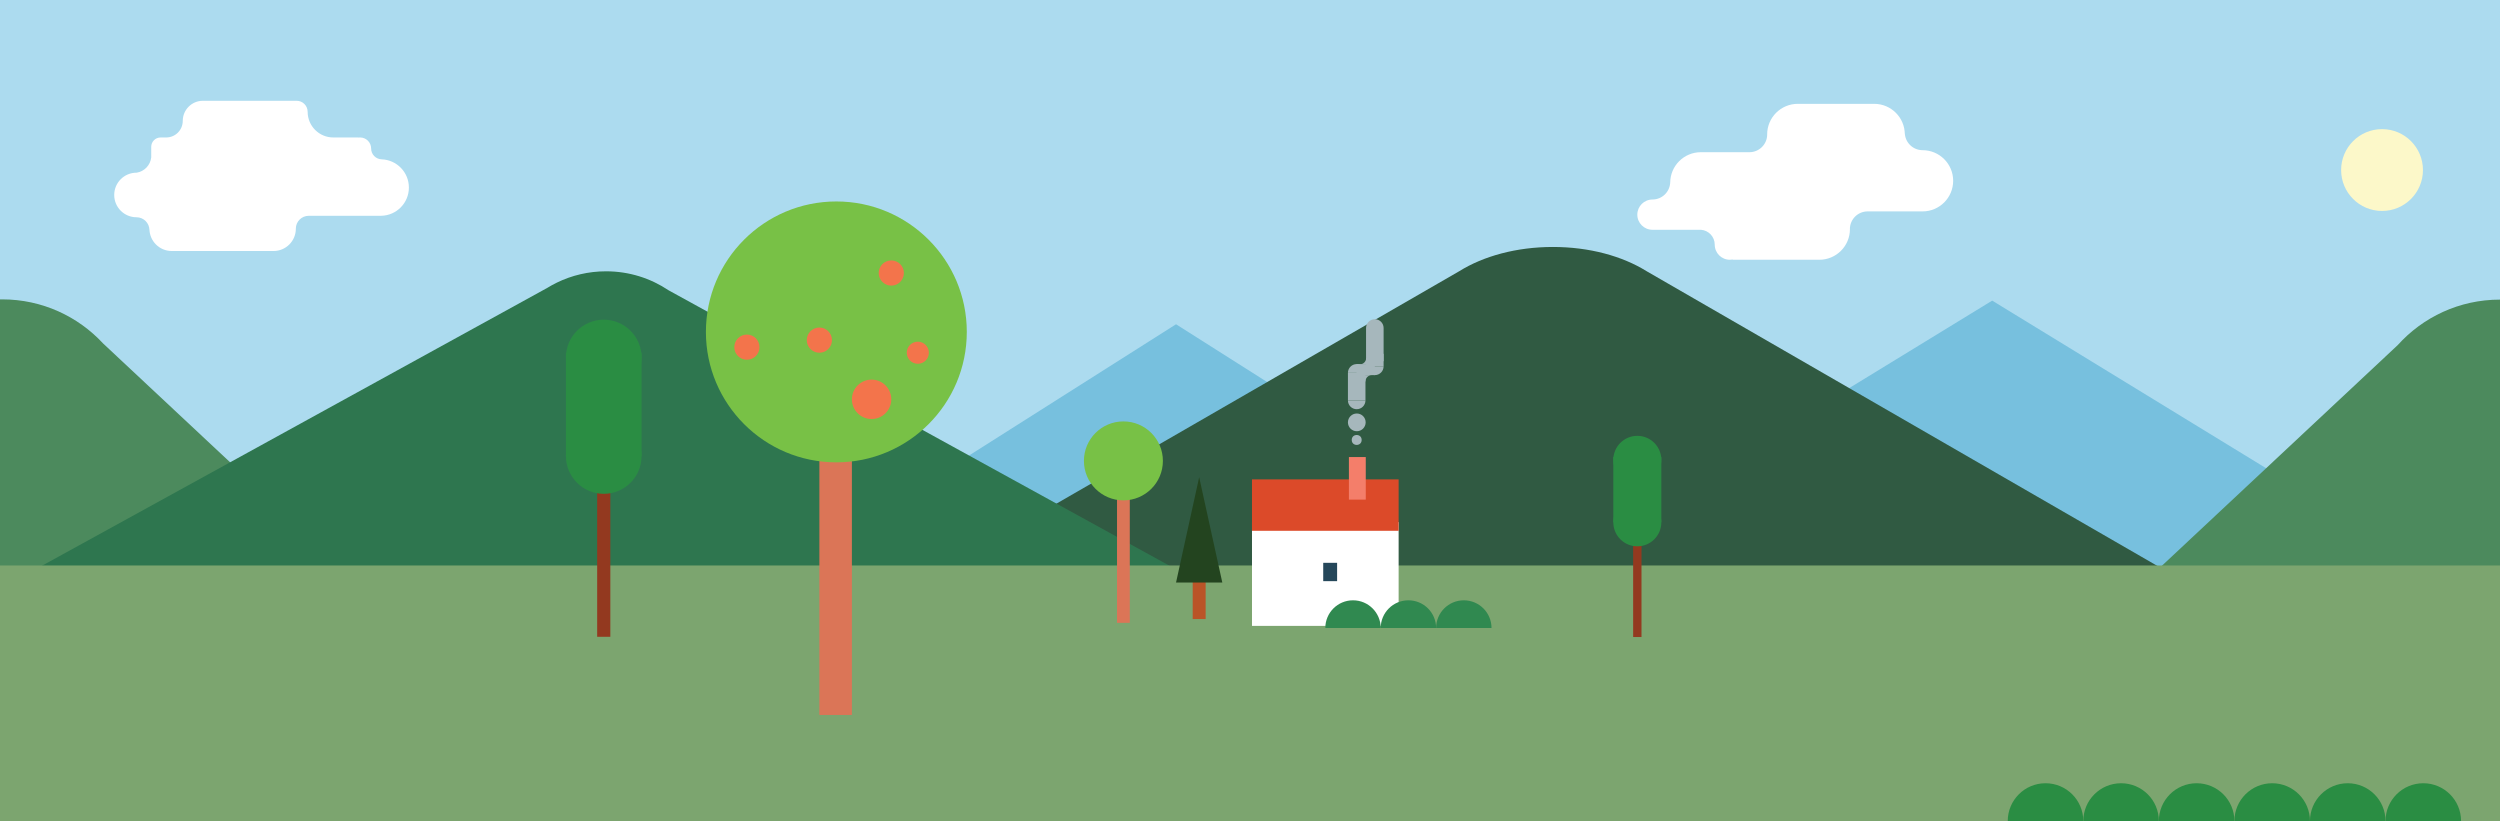 <?xml version="1.0" encoding="UTF-8" standalone="no"?>
<!-- Generator: Adobe Illustrator 16.0.0, SVG Export Plug-In . SVG Version: 6.00 Build 0)  -->

<svg
   xmlns:dc="http://purl.org/dc/elements/1.1/"
   xmlns:cc="http://creativecommons.org/ns#"
   xmlns:rdf="http://www.w3.org/1999/02/22-rdf-syntax-ns#"
   xmlns:svg="http://www.w3.org/2000/svg"
   xmlns="http://www.w3.org/2000/svg"
   xmlns:sodipodi="http://sodipodi.sourceforge.net/DTD/sodipodi-0.dtd"
   xmlns:inkscape="http://www.inkscape.org/namespaces/inkscape"
   version="1.1"
   id="Layer_1"
   x="0px"
   y="0px"
   width="1218.001px"
   height="400px"
   viewBox="0 0 1218.001 400"
   enable-background="new 0 0 1218.001 400"
   xml:space="preserve"
   inkscape:version="0.48.4 r9939"
   sodipodi:docname="bg.svg"><rect x="0" y="0" width="1218.001" height="400" fill="#333333" stroke="none"/><defs
     id="defs147" /><sodipodi:namedview
     pagecolor="#ffffff"
     bordercolor="#666666"
     borderopacity="1"
     objecttolerance="10"
     gridtolerance="10"
     guidetolerance="10"
     inkscape:pageopacity="0"
     inkscape:pageshadow="2"
     inkscape:window-width="1551"
     inkscape:window-height="876"
     id="namedview145"
     showgrid="false"
     inkscape:zoom="256"
     inkscape:cx="1218.0625"
     inkscape:cy="124.37695"
     inkscape:window-x="49"
     inkscape:window-y="24"
     inkscape:window-maximized="1"
     inkscape:current-layer="Layer_1" /><rect
     fill="#ACDBEF"
     width="1218.001"
     height="296.985"
     id="rect3" /><polygon
     fill="#77C0DE"
     points="779.46,288.912 366.464,288.912 572.962,157.978 572.962,157.978 "
     id="polygon5" /><polygon
     fill="#77C0DE"
     points="489.721,281.884 61.714,281.884 275.718,150.949 275.718,150.949 "
     id="polygon7" /><polygon
     fill="#77C0DE"
     points="1184.597,277.395 756.591,277.395 970.595,146.459 970.595,146.459 "
     id="polygon9" /><path
     fill="#305A42"
     d="M802.159,132.089L802.159,132.089c-11.662-7.27-27.773-11.767-45.568-11.767s-33.906,4.497-45.568,11.767  l0,0L435.946,290.817h320.645h320.645L802.159,132.089z"
     id="path11" /><circle
     fill="#FCF8C9"
     cx="1160.532"
     cy="82.846"
     r="19.934"
     id="circle13" /><path
     fill="#FFFFFF"
     d="M805.075,97.205v-0.002c4.779,0,8.652-3.874,8.652-8.651v0.513v0.495h0.012  c-0.006-0.164-0.012-0.329-0.012-0.495c0-8.236,6.676-14.912,14.91-14.912h23.684c4.779,0,8.652-3.873,8.652-8.651h-0.014  c0-8.235,6.676-14.91,14.91-14.91c0.002,0,0.004,0,0.008,0l0,0h37.236c8.236,0,14.91,6.675,14.91,14.91v-0.984  c0,4.777,3.875,8.651,8.652,8.651v0.001c8.236,0,14.91,6.677,14.91,14.911c0,8.236-6.674,14.912-14.91,14.912h-26.758  c-4.777,0-8.65,3.873-8.65,8.652h0.023c0,8.235-6.678,14.911-14.912,14.911l0,0l0,0h-42.199v-0.134  c-0.449,0.085-0.912,0.134-1.385,0.134c-4.072,0-7.371-3.299-7.371-7.37h-0.002c0-3.824-2.955-6.95-6.703-7.238h-23.645  c-4.072,0-7.371-3.3-7.371-7.371C797.704,100.504,801.003,97.205,805.075,97.205z"
     id="path15" /><g
     id="g17"><path
       fill="#4C8A5D"
       d="M1217.954,145.971c-19.77,0-37.537,8.563-49.803,22.179L1037.06,290.812h113.883v1.135h67.066V145.972   C1217.991,145.972,1217.974,145.971,1217.954,145.971z"
       id="path19" /></g><path
     fill="#FFFFFF"
     d="M199.212,91.375c0-7.435-5.898-13.489-13.27-13.749c-2.846-0.087-5.127-2.416-5.127-5.283h-0.002  c0-2.965-2.402-5.367-5.367-5.367c-0.234,0-0.577,0.015-1.01,0.044v-0.044h-12.041c-6.908,0-12.508-5.599-12.508-12.509h-0.006  c0-2.965-2.402-5.368-5.369-5.368H98.852c-5.419,0-9.813,4.395-9.813,9.815h-0.003c0,4.453-3.61,8.062-8.062,8.062h-2.738l0,0  c-2.518,0-4.558,2.041-4.558,4.558v5.138c-0.409,3.815-3.344,6.864-7.098,7.463h-0.074c-5.997,0-10.859,4.862-10.859,10.859  c0,5.997,4.862,10.859,10.859,10.859v0c3.479,0,6.301,2.821,6.301,6.3v-0.716c0,5.997,4.86,10.858,10.858,10.858h49.607l0,0  c0.002,0,0.004,0,0.006,0c5.996,0,10.859-4.861,10.859-10.858h-0.011c0-3.48,2.819-6.301,6.3-6.301h35.328v-0.007  C193.214,104.966,199.212,98.874,199.212,91.375z"
     id="path21" /><g
     id="g23"
     transform="translate(-0.007,0)"><path
       d="M 50.256,167.351 H 50.254 C 38.006,154.131 20.499,145.853 1.056,145.853 C 0.704,145.853 0.358,145.876 0.007,145.881 V 291.923 H 60.12 V 290.788 H 182.177 L 50.256,167.351 z"
       id="path25"
       inkscape:connector-curvature="0"
       style="fill:#4c8a5d" /></g><g
     id="g27"
     transform="translate(0.024,0)"><path
       d="M 325.715,141.437 C 317.003,135.593 306.521,132.183 295.242,132.183 C 286.655,132.183 278.532,134.16 271.298,137.682 L 271.294,137.684 C 269.669,138.476 268.088,139.346 266.557,140.289 L -0.024,286.875 V 300.648 H 293.206 H 296.977 H 615.256 L 325.715,141.437 z"
       id="path29"
       inkscape:connector-curvature="0"
       style="fill:#2e764f" /></g><rect
     y="275.5"
     width="1218.01"
     height="124.5"
     id="rect31"
     x="0"
     style="fill:#7ca56f" /><rect
     x="399.197"
     y="182.142"
     fill="#DB7557"
     width="15.842"
     height="166.188"
     id="rect33" /><circle
     fill="#78C146"
     cx="407.469"
     cy="161.704"
     r="63.552"
     id="circle35" /><g
     id="g37"><rect
       x="544.216"
       y="238.255"
       fill="#DB7557"
       width="6.215"
       height="65.188"
       id="rect39" /><circle
       fill="#78C146"
       cx="547.324"
       cy="224.546"
       r="19.236"
       id="circle41" /></g><g
     id="g43"><rect
       x="290.943"
       y="237.062"
       fill="#93391F"
       width="6.417"
       height="73.187"
       id="rect45" /><g
       id="g47"><circle
         fill="#2A8D43"
         cx="294.151"
         cy="222.159"
         r="18.433"
         id="circle49" /><circle
         fill="#2A8D43"
         cx="294.151"
         cy="174.18"
         r="18.433"
         id="circle51" /><rect
         x="275.718"
         y="171.851"
         fill="#2A8D43"
         width="36.866"
         height="50.308"
         id="rect53" /></g></g><g
     id="g55"><rect
       x="795.669"
       y="263.926"
       fill="#93391F"
       width="4.07"
       height="46.429"
       id="rect57" /><g
       id="g59"><circle
         fill="#2A8D43"
         cx="797.704"
         cy="254.472"
         r="11.693"
         id="circle61" /><circle
         fill="#2A8D43"
         cx="797.704"
         cy="224.034"
         r="11.693"
         id="circle63" /><rect
         x="786.011"
         y="222.557"
         fill="#2A8D43"
         width="23.387"
         height="31.915"
         id="rect65" /></g></g><g
     id="g67"><rect
       x="581.083"
       y="271.751"
       fill="#BA5427"
       width="6.308"
       height="29.851"
       id="rect69" /><polygon
       fill="#23441F"
       points="595.513,283.822 572.962,283.822 584.238,232.484 584.238,232.484  "
       id="polygon71" /></g><g
     id="g73"><rect
       x="609.972"
       y="254.376"
       fill="#FFFFFF"
       width="71.441"
       height="50.554"
       id="rect75" /><rect
       x="644.675"
       y="274.205"
       fill="#25475A"
       width="6.766"
       height="8.935"
       id="rect77" /><rect
       x="609.972"
       y="233.558"
       fill="#DC4A29"
       width="71.441"
       height="25.047"
       id="rect79" /><rect
       x="657.188"
       y="222.678"
       fill="#F47E6A"
       width="8.211"
       height="20.735"
       id="rect81" /></g><g
     id="g83"><path
       fill="#308950"
       d="M645.692,305.964c0-7.453,6.043-13.496,13.496-13.496s13.496,6.043,13.496,13.496"
       id="path85" /><path
       fill="#308950"
       d="M672.685,305.964c0-7.453,6.041-13.496,13.496-13.496c7.453,0,13.494,6.043,13.494,13.496"
       id="path87" /><path
       fill="#308950"
       d="M699.675,305.964c0-7.453,6.043-13.496,13.496-13.496c7.455,0,13.498,6.043,13.498,13.496"
       id="path89" /></g><g
     id="g91"><g
       id="g93"><path
         fill="#2A8D43"
         d="M978.175,400c0-10.165,8.24-18.404,18.406-18.404c10.164,0,18.404,8.239,18.404,18.404"
         id="path95" /><path
         fill="#2A8D43"
         d="M1014.985,400c0-10.165,8.24-18.404,18.404-18.404s18.404,8.239,18.404,18.404"
         id="path97" /><path
         fill="#2A8D43"
         d="M1051.794,400c0-10.165,8.24-18.404,18.406-18.404c10.164,0,18.404,8.239,18.404,18.404"
         id="path99" /></g><g
       id="g101"><path
         fill="#2A8D43"
         d="M1088.604,400c0-10.165,8.24-18.404,18.406-18.404c10.164,0,18.404,8.239,18.404,18.404"
         id="path103" /><path
         fill="#2A8D43"
         d="M1125.415,400c0-10.165,8.24-18.404,18.404-18.404c10.166,0,18.404,8.239,18.404,18.404"
         id="path105" /><path
         fill="#2A8D43"
         d="M1162.224,400c0-10.165,8.242-18.404,18.406-18.404s18.404,8.239,18.404,18.404"
         id="path107" /></g></g><g
     id="g109"><path
       fill="#A6B7BC"
       d="M674.091,159.79c0-2.36-1.914-4.272-4.275-4.272c-2.359,0-4.271,1.913-4.271,4.272"
       id="path111" /><path
       fill="#A6B7BC"
       d="M665.544,178.486c0,2.359,1.914,4.272,4.271,4.272c2.361,0,4.275-1.913,4.275-4.272"
       id="path113" /><path
       fill="#A6B7BC"
       d="M656.71,195.094c0,2.36,1.914,4.272,4.273,4.272s4.271-1.912,4.271-4.272"
       id="path115" /><path
       fill="#A6B7BC"
       d="M665.255,181.656c0-2.36-1.912-4.273-4.271-4.273c-2.361,0-4.273,1.913-4.273,4.273"
       id="path117" /><path
       fill="#A6B7BC"
       d="M665.591,174.423c0,1.708-1.385,3.094-3.092,3.094h5.514v-3.094H665.591z"
       id="path119" /><path
       fill="#A6B7BC"
       d="M665.247,185.857c0-1.708,1.385-3.093,3.092-3.093h-5.514v3.093H665.247z"
       id="path121" /><rect
       x="667.929"
       y="172.369"
       fill="#A6B7BC"
       width="6.162"
       height="3.602"
       id="rect123" /><rect
       x="665.544"
       y="159.79"
       fill="#A6B7BC"
       width="8.547"
       height="18.697"
       id="rect125" /><rect
       x="656.71"
       y="181.656"
       fill="#A6B7BC"
       width="8.545"
       height="13.438"
       id="rect127" /><rect
       x="660.886"
       y="177.383"
       fill="#A6B7BC"
       width="8.93"
       height="5.375"
       id="rect129" /><circle
       fill="#A6B7BC"
       cx="661.03"
       cy="205.775"
       r="4.32"
       id="circle131" /><circle
       fill="#A6B7BC"
       cx="660.982"
       cy="214.346"
       r="2.419"
       id="circle133" /></g><circle
     fill="#F3744B"
     cx="424.638"
     cy="194.548"
     r="9.599"
     id="circle135" /><circle
     fill="#F3744B"
     cx="399.197"
     cy="165.714"
     r="6.137"
     id="circle137" /><circle
     fill="#F3744B"
     cx="434.237"
     cy="133.017"
     r="6.138"
     id="circle139" /><circle
     fill="#F3744B"
     cx="363.888"
     cy="169.138"
     r="6.137"
     id="circle141" /><circle
     fill="#F3744B"
     cx="447.162"
     cy="171.851"
     r="5.387"
     id="circle143" /></svg>